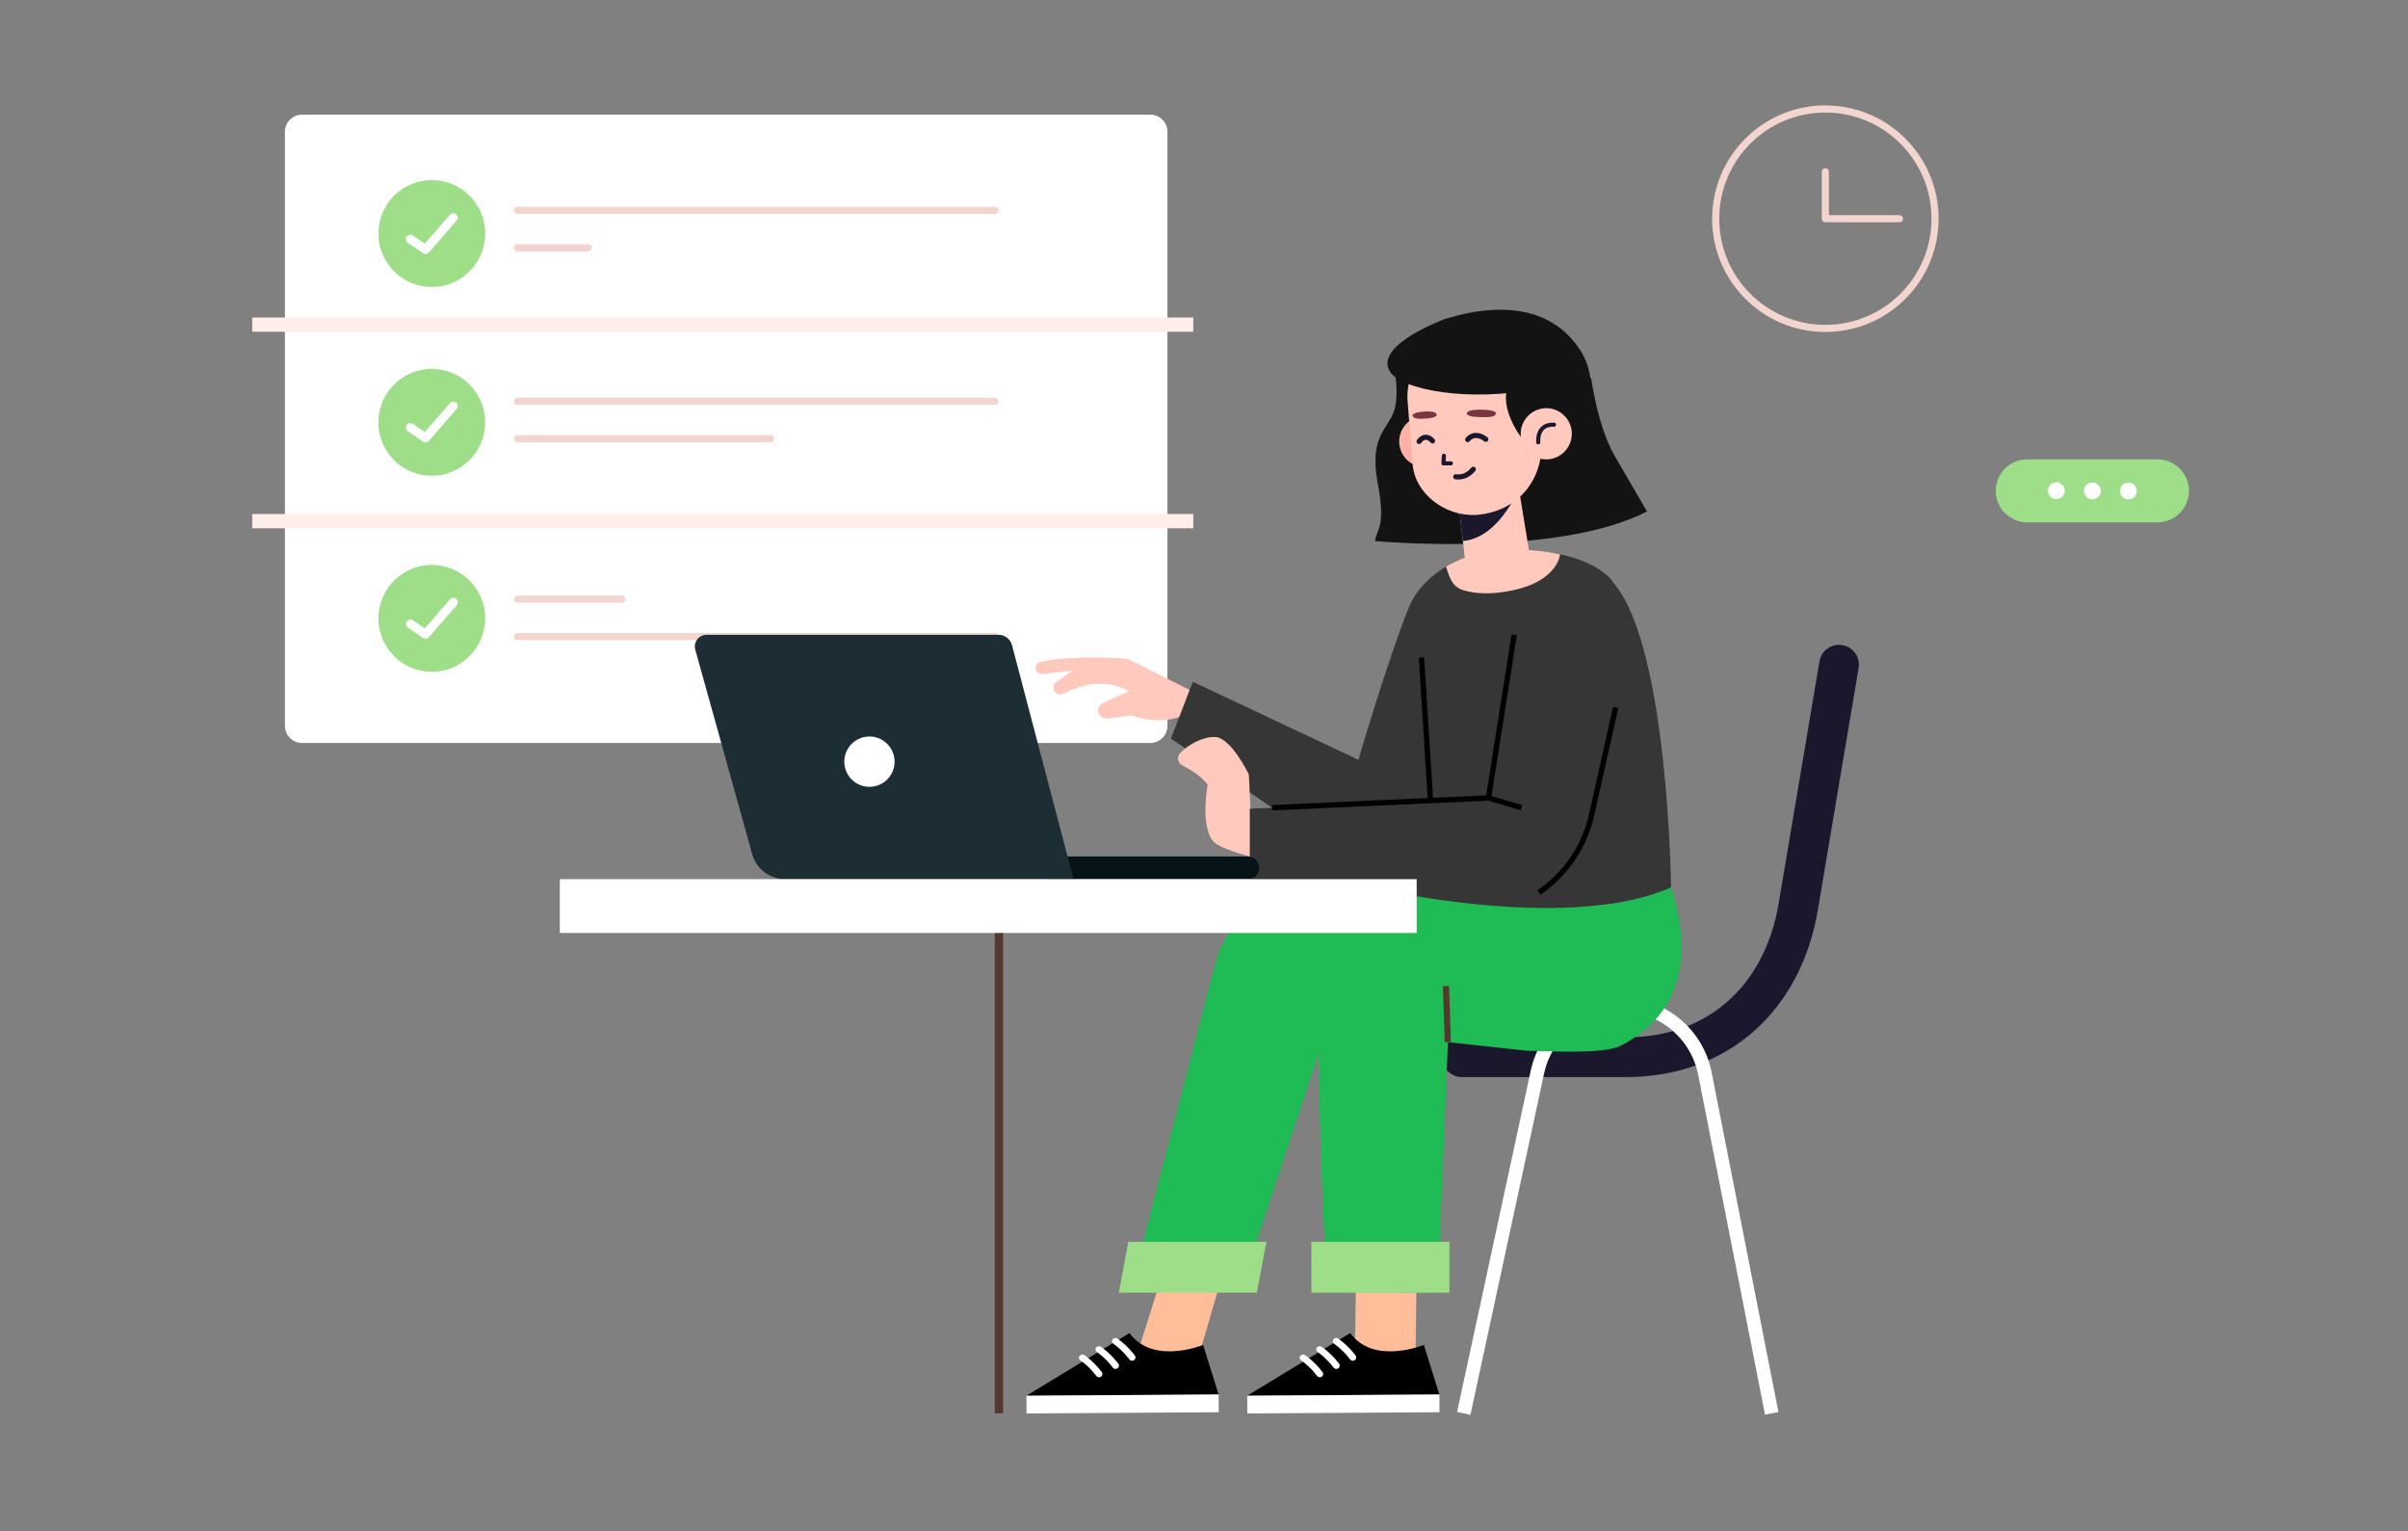 <?xml version="1.0" encoding="utf-8"?>
<!-- Generator: Adobe Illustrator 23.0.0, SVG Export Plug-In . SVG Version: 6.00 Build 0)  -->
<svg version="1.1" xmlns="http://www.w3.org/2000/svg" xmlns:xlink="http://www.w3.org/1999/xlink" x="0px" y="0px"
	 viewBox="0 0 331.3 210.6" style="enable-background:new 0 0 331.3 210.6;" xml:space="preserve">
<rect x="0" y="0" width="331.3" height="210.6" fill="#808080" stroke="none"/>
<style type="text/css">
	.st0{fill:#FFFFFF;}
	.st1{fill:#FFC1B2;}
	.st2{fill:#372C5F;}
	.st3{fill:#251641;}
	.st4{fill:#E7E7E7;}
	.st5{fill:#363636;}
	.st6{fill:none;stroke:#FF6C63;stroke-width:0.997;stroke-miterlimit:10;}
	.st7{fill:none;stroke:#E2E2E2;stroke-width:0.76;stroke-miterlimit:10;}
	.st8{fill:#CE5137;}
	.st9{fill:#F1998A;}
	.st10{fill:#0B181B;}
	.st11{fill:none;stroke:#1B142E;stroke-width:0.533;stroke-linecap:round;stroke-linejoin:round;stroke-miterlimit:10;}
	.st12{fill:#832311;}
	.st13{fill:none;stroke:#1B172C;stroke-width:0.652;stroke-linecap:round;stroke-linejoin:round;stroke-miterlimit:10;}
	.st14{fill:none;stroke:#1B172C;stroke-width:0.623;stroke-linecap:round;stroke-linejoin:round;stroke-miterlimit:10;}
	.st15{fill:#1FBB55;}
	.st16{fill:none;stroke:#FFFFFF;stroke-width:1.145;stroke-linecap:round;stroke-linejoin:round;stroke-miterlimit:10;}
	.st17{fill:#F9B0A3;}
	.st18{fill:none;stroke:#FFFFFF;stroke-width:0.958;stroke-linecap:round;stroke-linejoin:round;stroke-miterlimit:10;}
	.st19{fill:#E88E80;}
	.st20{fill:none;stroke:#55382C;stroke-width:0.718;stroke-miterlimit:10;}
	.st21{fill:#EAC8CE;}
	.st22{fill:#0B0B0B;}
	.st23{fill:none;stroke:#021833;stroke-width:0.461;stroke-linecap:round;stroke-linejoin:round;stroke-miterlimit:10;}
	.st24{fill:#EAEAEA;}
	.st25{fill:none;stroke:#55382E;stroke-width:1.147;stroke-miterlimit:10;}
	.st26{fill:none;stroke:#FDEEEA;stroke-width:1.96;stroke-miterlimit:10;}
	.st27{fill:#9FDE89;}
	.st28{fill:none;stroke:#F1D5CE;stroke-width:0.98;stroke-linecap:round;stroke-linejoin:round;stroke-miterlimit:10;}
	.st29{fill:none;stroke:#FFFFFF;stroke-width:1.22;stroke-linecap:round;stroke-linejoin:round;stroke-miterlimit:10;}
	.st30{fill:none;stroke:#1B172C;stroke-width:5.463;stroke-linecap:round;stroke-linejoin:round;stroke-miterlimit:10;}
	.st31{fill:none;stroke:#FFFFFF;stroke-width:1.879;stroke-miterlimit:10;}
	.st32{fill:#FFBD9A;}
	.st33{fill:#1FBB55;}
	.st34{fill:#9FDE89;}
	.st35{fill:none;stroke:#55382C;stroke-width:0.844;stroke-miterlimit:10;}
	.st36{fill:#FFC9BD;}
	.st37{fill:none;stroke:#010101;stroke-width:0.735;stroke-miterlimit:10;}
	.st38{fill:#131313;}
	.st39{fill:#FFB1A7;}
	.st40{fill:#1B172C;}
	.st41{fill:none;stroke:#1B172C;stroke-width:0.562;stroke-linecap:round;stroke-linejoin:round;stroke-miterlimit:10;}
	.st42{fill:#793641;}
	.st43{fill:none;stroke:#1B172C;stroke-width:0.705;stroke-linecap:round;stroke-linejoin:round;stroke-miterlimit:10;}
	.st44{fill:#061418;}
	.st45{fill:#1C2E34;}
	.st46{fill:#FF6E65;}
	.st47{fill:#FFB0A0;}
	.st48{fill:#F9A498;}
	.st49{fill:none;stroke:#E98980;stroke-width:0.5;stroke-miterlimit:10;}
	.st50{fill:#0077C9;}
	.st51{fill:none;stroke:#0B181B;stroke-width:0.527;stroke-linecap:round;stroke-linejoin:round;stroke-miterlimit:10;}
	.st52{fill:#FFBA99;}
	.st53{fill:none;stroke:#312220;stroke-width:0.557;stroke-linecap:round;stroke-linejoin:round;stroke-miterlimit:10;}
	.st54{fill:#CB9DA8;}
	.st55{fill:#F6DAE0;}
	.st56{fill:none;stroke:#55382E;stroke-width:1.161;stroke-miterlimit:10;}
	.st57{fill:#C56E81;}
	.st58{fill:none;stroke:#D5B2BA;stroke-width:0.844;stroke-miterlimit:10;}
	.st59{fill:#C35F54;}
	.st60{fill:none;stroke:#312220;stroke-width:0.578;stroke-linecap:round;stroke-linejoin:round;stroke-miterlimit:10;}
	.st61{fill:none;stroke:#312220;stroke-width:0.519;stroke-linecap:round;stroke-linejoin:round;stroke-miterlimit:10;}
	.st62{fill:none;stroke:#FF6C63;stroke-width:1.02;stroke-miterlimit:10;}
	.st63{fill:none;stroke:#0B181B;stroke-width:0.527;stroke-linecap:round;stroke-linejoin:round;stroke-miterlimit:10;}
	.st64{fill:none;stroke:#FFFFFF;stroke-width:0.49;stroke-miterlimit:10;}
	.st65{fill:none;stroke:#312220;stroke-width:0.558;stroke-linecap:round;stroke-linejoin:round;stroke-miterlimit:10;}
</style>
<g id="BACKGROUND">
</g>
<g id="OBJECTS">
	<g>
		<g>
			<g>
				<path class="st0" d="M158.25,102.19H41.56c-1.31,0-2.36-1.06-2.36-2.36V18.13c0-1.31,1.06-2.36,2.36-2.36h116.7
					c1.31,0,2.36,1.06,2.36,2.36v81.69C160.62,101.13,159.56,102.19,158.25,102.19z"/>
				<line class="st26" x1="34.7" y1="44.65" x2="164.18" y2="44.65"/>
				<line class="st26" x1="34.7" y1="71.68" x2="164.18" y2="71.68"/>
				<circle class="st27" cx="59.41" cy="32.12" r="7.35"/>

					<ellipse transform="matrix(0.222 -0.975 0.975 0.222 -10.435 103.112)" class="st27" cx="59.41" cy="58.1" rx="7.35" ry="7.35"/>
				<circle class="st27" cx="59.41" cy="85.05" r="7.35"/>
				<g>
					<line class="st28" x1="71.2" y1="28.94" x2="136.88" y2="28.94"/>
					<line class="st28" x1="71.2" y1="34.08" x2="80.94" y2="34.08"/>
				</g>
				<g>
					<line class="st28" x1="71.2" y1="55.19" x2="136.88" y2="55.19"/>
					<line class="st28" x1="71.2" y1="60.33" x2="106.01" y2="60.33"/>
				</g>
				<g>
					<line class="st28" x1="71.2" y1="82.41" x2="85.55" y2="82.41"/>
					<line class="st28" x1="71.2" y1="87.55" x2="136.88" y2="87.55"/>
				</g>
				<polyline class="st29" points="56.46,32.9 58.55,34.32 62.36,29.93 				"/>
				<polyline class="st29" points="56.46,58.81 58.55,60.23 62.36,55.84 				"/>
				<polyline class="st29" points="56.46,85.82 58.55,87.24 62.36,82.85 				"/>
			</g>
			<g>
				<circle class="st28" cx="251.14" cy="30.08" r="15.09"/>
				<polyline class="st28" points="251.14,23.63 251.14,30.08 261.33,30.08 				"/>
			</g>
			<g>
				<g>
					<path class="st27" d="M278.91,71.84h17.92c2.39,0,4.33-1.94,4.33-4.33l0,0c0-2.39-1.94-4.33-4.33-4.33h-17.92
						c-2.39,0-4.33,1.94-4.33,4.33l0,0C274.58,69.9,276.52,71.84,278.91,71.84z"/>
				</g>
				<g>
					<path class="st0" d="M291.68,67.52c0,0.64,0.51,1.16,1.15,1.16c0.64,0,1.16-0.51,1.16-1.15c0-0.64-0.51-1.16-1.15-1.16
						C292.2,66.37,291.68,66.88,291.68,67.52z"/>
					<path class="st0" d="M286.72,67.51c0,0.64,0.51,1.16,1.15,1.16c0.64,0,1.16-0.51,1.16-1.15c0-0.64-0.51-1.16-1.15-1.16
						C287.24,66.35,286.72,66.87,286.72,67.51z"/>
					<path class="st0" d="M281.76,67.49c0,0.64,0.51,1.16,1.15,1.16c0.64,0,1.16-0.51,1.16-1.15c0-0.64-0.51-1.16-1.15-1.16
						S281.76,66.85,281.76,67.49z"/>
				</g>
			</g>
		</g>
		<g>
			<g>
				<g>
					<path class="st30" d="M201.13,145.41h22.59c12.7,0,21.58-8.19,23.69-20.71l5.61-33.28"/>
					<path class="st31" d="M201.39,194.4l10.14-46.99c1.19-5.39,5.97-9.24,11.49-9.24l0,0c5.61,0,10.43,3.95,11.54,9.45l9.2,46.77"
						/>
				</g>
				<g>
					<g>
						<g>
							<g>
								<polygon class="st32" points="156.02,187.65 161.26,171.02 169.59,170.58 164.36,188.43 156.33,188.48 								"/>
								<g>
									<path d="M165.53,184.98c0,0-6.89,2.83-10.13-1.63l-14.18,8.62l26.44-0.17L165.53,184.98z"/>

										<rect x="141.23" y="191.88" transform="matrix(1 -6.440014e-03 6.440014e-03 1 -1.24 0.999)" class="st0" width="26.44" height="2.44"/>
									<path class="st0" d="M155.57,187.12c-0.07-0.03-0.14-0.08-0.19-0.15c-1.08-1.42-2.17-2.12-2.18-2.13
										c-0.21-0.14-0.27-0.41-0.13-0.62c0.14-0.2,0.44-0.25,0.65-0.12c0.05,0.03,1.23,0.79,2.42,2.34c0.15,0.2,0.1,0.48-0.1,0.62
										C155.9,187.16,155.72,187.18,155.57,187.12z"/>
									<path class="st0" d="M153.3,188.25c-0.07-0.03-0.14-0.08-0.19-0.15c-1.08-1.42-2.17-2.12-2.18-2.13
										c-0.21-0.14-0.27-0.41-0.13-0.62c0.14-0.2,0.44-0.26,0.65-0.12c0.05,0.03,1.23,0.79,2.42,2.34c0.15,0.2,0.1,0.48-0.1,0.62
										C153.62,188.3,153.45,188.31,153.3,188.25z"/>
									<path class="st0" d="M151.02,189.39c-0.07-0.03-0.14-0.08-0.19-0.15c-1.08-1.42-2.17-2.12-2.18-2.12
										c-0.21-0.14-0.27-0.41-0.13-0.62c0.14-0.2,0.44-0.26,0.65-0.12c0.05,0.03,1.23,0.79,2.42,2.34c0.15,0.2,0.1,0.48-0.1,0.62
										C151.35,189.44,151.17,189.45,151.02,189.39z"/>
								</g>
							</g>
							<g>
								<path class="st33" d="M185.37,122.84l-7.24,0.46c-5.1,0.32-9.44,3.84-10.81,8.76l-11.35,43.71l15.72-1.46l12.68-38.39
									L185.37,122.84z"/>
								<polygon class="st34" points="172.92,177.8 153.93,177.8 155.24,170.8 174.23,170.8 								"/>
							</g>
						</g>
						<g>
							<g>
								<polygon class="st32" points="186.39,187.65 186.63,171.24 194.96,170.8 194.73,188.43 186.7,188.48 								"/>
								<g>
									<path d="M195.9,184.98c0,0-6.89,2.83-10.13-1.63l-14.18,8.62l26.44-0.17L195.9,184.98z"/>

										<rect x="171.6" y="191.88" transform="matrix(1 -6.440013e-03 6.440013e-03 1 -1.24 1.194)" class="st0" width="26.44" height="2.44"/>
									<path class="st0" d="M185.94,187.12c-0.07-0.03-0.14-0.08-0.19-0.15c-1.08-1.42-2.17-2.12-2.18-2.13
										c-0.21-0.14-0.27-0.41-0.13-0.62c0.14-0.2,0.44-0.25,0.65-0.12c0.05,0.03,1.23,0.79,2.42,2.34c0.15,0.2,0.11,0.48-0.1,0.62
										C186.27,187.16,186.09,187.18,185.94,187.12z"/>
									<path class="st0" d="M183.67,188.25c-0.07-0.03-0.14-0.08-0.19-0.15c-1.08-1.42-2.17-2.12-2.18-2.13
										c-0.21-0.14-0.27-0.41-0.13-0.62c0.14-0.2,0.44-0.26,0.65-0.12c0.05,0.03,1.23,0.79,2.42,2.34c0.15,0.2,0.1,0.48-0.1,0.62
										C183.99,188.3,183.81,188.31,183.67,188.25z"/>
									<path class="st0" d="M181.39,189.39c-0.07-0.03-0.14-0.08-0.19-0.15c-1.08-1.42-2.17-2.12-2.18-2.12
										c-0.21-0.14-0.27-0.41-0.13-0.62c0.14-0.2,0.44-0.26,0.65-0.12c0.05,0.03,1.23,0.79,2.42,2.34c0.15,0.2,0.11,0.48-0.1,0.62
										C181.71,189.44,181.54,189.45,181.39,189.39z"/>
								</g>
							</g>
							<g>
								<path class="st15" d="M229.91,122.06l-22.65,0.9l-16.92,0.35c-4.94,0-8.96,2.98-9.03,7.91
									c-0.23,15.18,0.95,46.72,1.66,46.58c0.96-0.19,14.83,0,14.83,0l1.41-34.46l10.86,1.18c2.68,0.02,10.5,0.53,12.89-0.68
									C227.9,141.33,234.21,135.46,229.91,122.06z"/>
								<rect x="180.43" y="170.8" class="st34" width="18.99" height="7"/>
								<line class="st35" x1="199.2" y1="143.34" x2="198.94" y2="135.62"/>
							</g>
						</g>
					</g>
					<g>
						<g>
							<path class="st36" d="M164.18,95.14l-9.1-4.55c0,0-7.43-0.55-11.94,0.43c-0.47,0.1-0.77,0.57-0.66,1.04l0,0
								c0.1,0.42,0.49,0.69,0.92,0.65l4.17-0.46l-2.24,1.53c-0.61,0.41-0.54,1.33,0.12,1.65l0,0c0.28,0.13,0.6,0.13,0.87-0.02
								c1.25-0.69,5.17-2.49,8.99-0.34l-3.56,1.6c-0.7,0.31-0.89,1.22-0.37,1.79l0,0c0.25,0.27,0.62,0.41,0.98,0.36l3.32-0.43
								c0,0,3.9,1.59,7.51-0.14L164.18,95.14z"/>
							<path class="st5" d="M193.9,83.37c-2.88,7.06-7.01,21.13-7.01,21.13l-22.78-10.73l-3.01,7.82l19.33,13.2l21.14-0.88
								l1.57-16.54L193.9,83.37z"/>
						</g>
						<g>
							<path class="st5" d="M197.7,78.77c-1.53,1.15-2.97,2.67-3.8,4.6l-1.37,39.46c0,0,24.22,5.1,37.38-0.78
								c0,0-0.37-33.05-7.86-41.8c0,0-2.36-4.65-14.37-4.67C204.1,75.59,200.55,76.62,197.7,78.77z"/>
							<line class="st37" x1="195.57" y1="90.43" x2="197.32" y2="118.14"/>
						</g>
						<g>
							<path class="st36" d="M172.15,113.32l-0.33-6.8c0,0-2.44-5.09-4.66-5.16c-1.63-0.05-3.69,1.05-4.78,2.21
								c-0.5,0.53-0.36,1.38,0.28,1.7c1.06,0.54,2.67,1.49,3.5,2.68c0,0-1.08,5.49,0.74,7.75c0.92,1.15,6.36,2.44,6.36,2.44
								L172.15,113.32z"/>
							<g>
								<path class="st5" d="M209.14,82.14l-4.37,27.67l-32.82,1.42v11.61l35.3-0.85c1.35,0.08,2.37-0.35,3.1-1.11l0.36,0.17
									c0,0,9.56,0.16,12.25-32.48L209.14,82.14z"/>
								<polyline class="st37" points="175.01,111.09 204.79,109.75 208.33,87.31 								"/>
								<line class="st37" x1="204.79" y1="109.75" x2="209.33" y2="111.09"/>
								<path class="st37" d="M222.29,97.3l-3.31,14.77c-0.83,3.72-2.85,7.06-5.75,9.54l-1.48,1.17"/>
							</g>
						</g>
					</g>
					<g>
						<path class="st38" d="M191.78,50.31c0,0,0.82,3.9,0,6.28c-0.82,2.38-3.42,3.5-2.25,9.71c1.17,6.21-0.08,6.36-0.36,8.11
							c0,0,24.94,2.35,37.43-4.06c0,0-2.11-3.62-4.45-7.65c-2.34-4.02-3.22-10.63-3.22-10.63l-9.56-3.66L191.78,50.31z"/>
						<g>
							<path class="st38" d="M197.7,45.7c-0.29-0.09,0.82-1.73,1.11-1.82c4.44-1.42,13.92-3.29,18.74,4.5
								c3.54,5.73-0.01,16.51-7.46,19.77c-7.09,3.11-5.89-20.41-5.89-20.41L197.7,45.7z"/>
							<path class="st39" d="M199.52,60.3c0.23,1.93-1.14,3.68-3.07,3.92c-1.93,0.23-3.68-1.14-3.92-3.07
								c-0.23-1.93,1.14-3.68,3.07-3.91C197.53,56.99,199.29,58.37,199.52,60.3z"/>
							<path class="st36" d="M200.73,69.7l0.87,7.62c0.3,2.68,2.11,3.92,4.74,3.61l0,0c2.25-0.27,4.22-1.68,4.23-3.95l-1.95-11.93
								L200.73,69.7z"/>
							<path class="st40" d="M201.27,74.41c5.35-0.46,8.1-8.11,8.1-8.11l-8.74,2.62L201.27,74.41z"/>
							<path class="st36" d="M203.12,70.82L203.12,70.82c-4.52,0.24-8.43-3.13-8.75-6.81l-0.7-8.69c-0.4-4.62,2.93-8.72,7.53-9.27
								l0,0c4.71-0.57,9.81,2.69,10.38,7.4l0.49,7C212.44,65.86,208.91,70.38,203.12,70.82z"/>
							<path class="st38" d="M207.88,52.33c-2.14,3.2,1.36,7.75,1.36,7.75l6.62-8C215.86,52.08,209.15,50.43,207.88,52.33z"/>
							<g>
								<path class="st36" d="M216.23,59.24c0.23,1.93-1.14,3.68-3.07,3.92c-1.93,0.23-3.68-1.14-3.91-3.07
									c-0.23-1.93,1.14-3.68,3.07-3.92C214.24,55.93,216,57.31,216.23,59.24z"/>
								<path class="st41" d="M211.64,60.84c0,0-0.3-2.53,2.17-2.43"/>
							</g>
							<g>
								<polyline class="st41" points="198.66,62.69 198.59,63.73 199.62,63.73 								"/>
								<path class="st42" d="M203.75,56.35c0,0-1.96-0.08-1.95,0.55c0,0,0.02,0.43,1.73,0.47c1.71,0.04,2.15-0.07,2.28-0.47
									C205.95,56.5,204.66,56.34,203.75,56.35z"/>
								<path class="st42" d="M195.93,56.61c0,0,1.61-0.17,1.76,0.42c0,0,0.09,0.4-1.31,0.52c-1.41,0.13-1.87,0-2.02-0.32
									C194.2,56.86,195.17,56.64,195.93,56.61z"/>
								<path class="st43" d="M201.93,60.46c0,0,0.87-1.25,2.49-0.04"/>
								<path class="st43" d="M195.24,60.72c0,0,0.78-1.24,1.86-0.08"/>
								<path class="st43" d="M200.28,65.57c0,0,1.34,0.32,2.42-1.03"/>
							</g>
						</g>
						<path class="st38" d="M198.81,43.88c0,0-9.64,3.48-7.65,7.11c1.48,2.69,11.19,4.36,20.41,2.46c0,0,4.21-3.42-1-6.96
							C210.57,46.49,207.77,42.54,198.81,43.88z"/>
						<path class="st36" d="M198.94,77.93c0,0,2.75-1.78,6.8-2.34c0,0,4.84-0.3,8.89,0.66c0,0-0.27,4.3-8.41,5.25
							c-1.6,0.19-3.23,0.15-4.78-0.29C199.88,80.77,199.51,79.69,198.94,77.93z"/>
					</g>
				</g>
			</g>
			<g>
				<g>
					<path class="st44" d="M171.69,120.92h-27.64v-3.12h27.64c0.86,0,1.56,0.7,1.56,1.56l0,0
						C173.25,120.22,172.56,120.92,171.69,120.92z"/>
					<g>
						<path class="st45" d="M147.7,120.92h-39.68c-2.11,0-3.96-1.41-4.53-3.44l-7.83-28.12c-0.29-1.03,0.49-2.05,1.56-2.05h40.15
							c0.88,0,1.64,0.59,1.87,1.44L147.7,120.92z"/>
						<path class="st0" d="M123.08,104.76c0,1.91-1.55,3.46-3.46,3.46c-1.91,0-3.46-1.55-3.46-3.46c0-1.91,1.55-3.46,3.46-3.46
							C121.53,101.3,123.08,102.85,123.08,104.76z"/>
					</g>
				</g>
				<g>
					<line class="st25" x1="137.44" y1="124.62" x2="137.44" y2="194.4"/>
					<rect x="77.02" y="120.92" class="st0" width="117.89" height="7.4"/>
				</g>
				<!-- <line class="st25" x1="291.13" y1="194.4" x2="26.03" y2="194.4"/> -->
			</g>
		</g>
	</g>
</g>
<g id="DESIGNED_BY_FREEPIK">
</g>
</svg>
